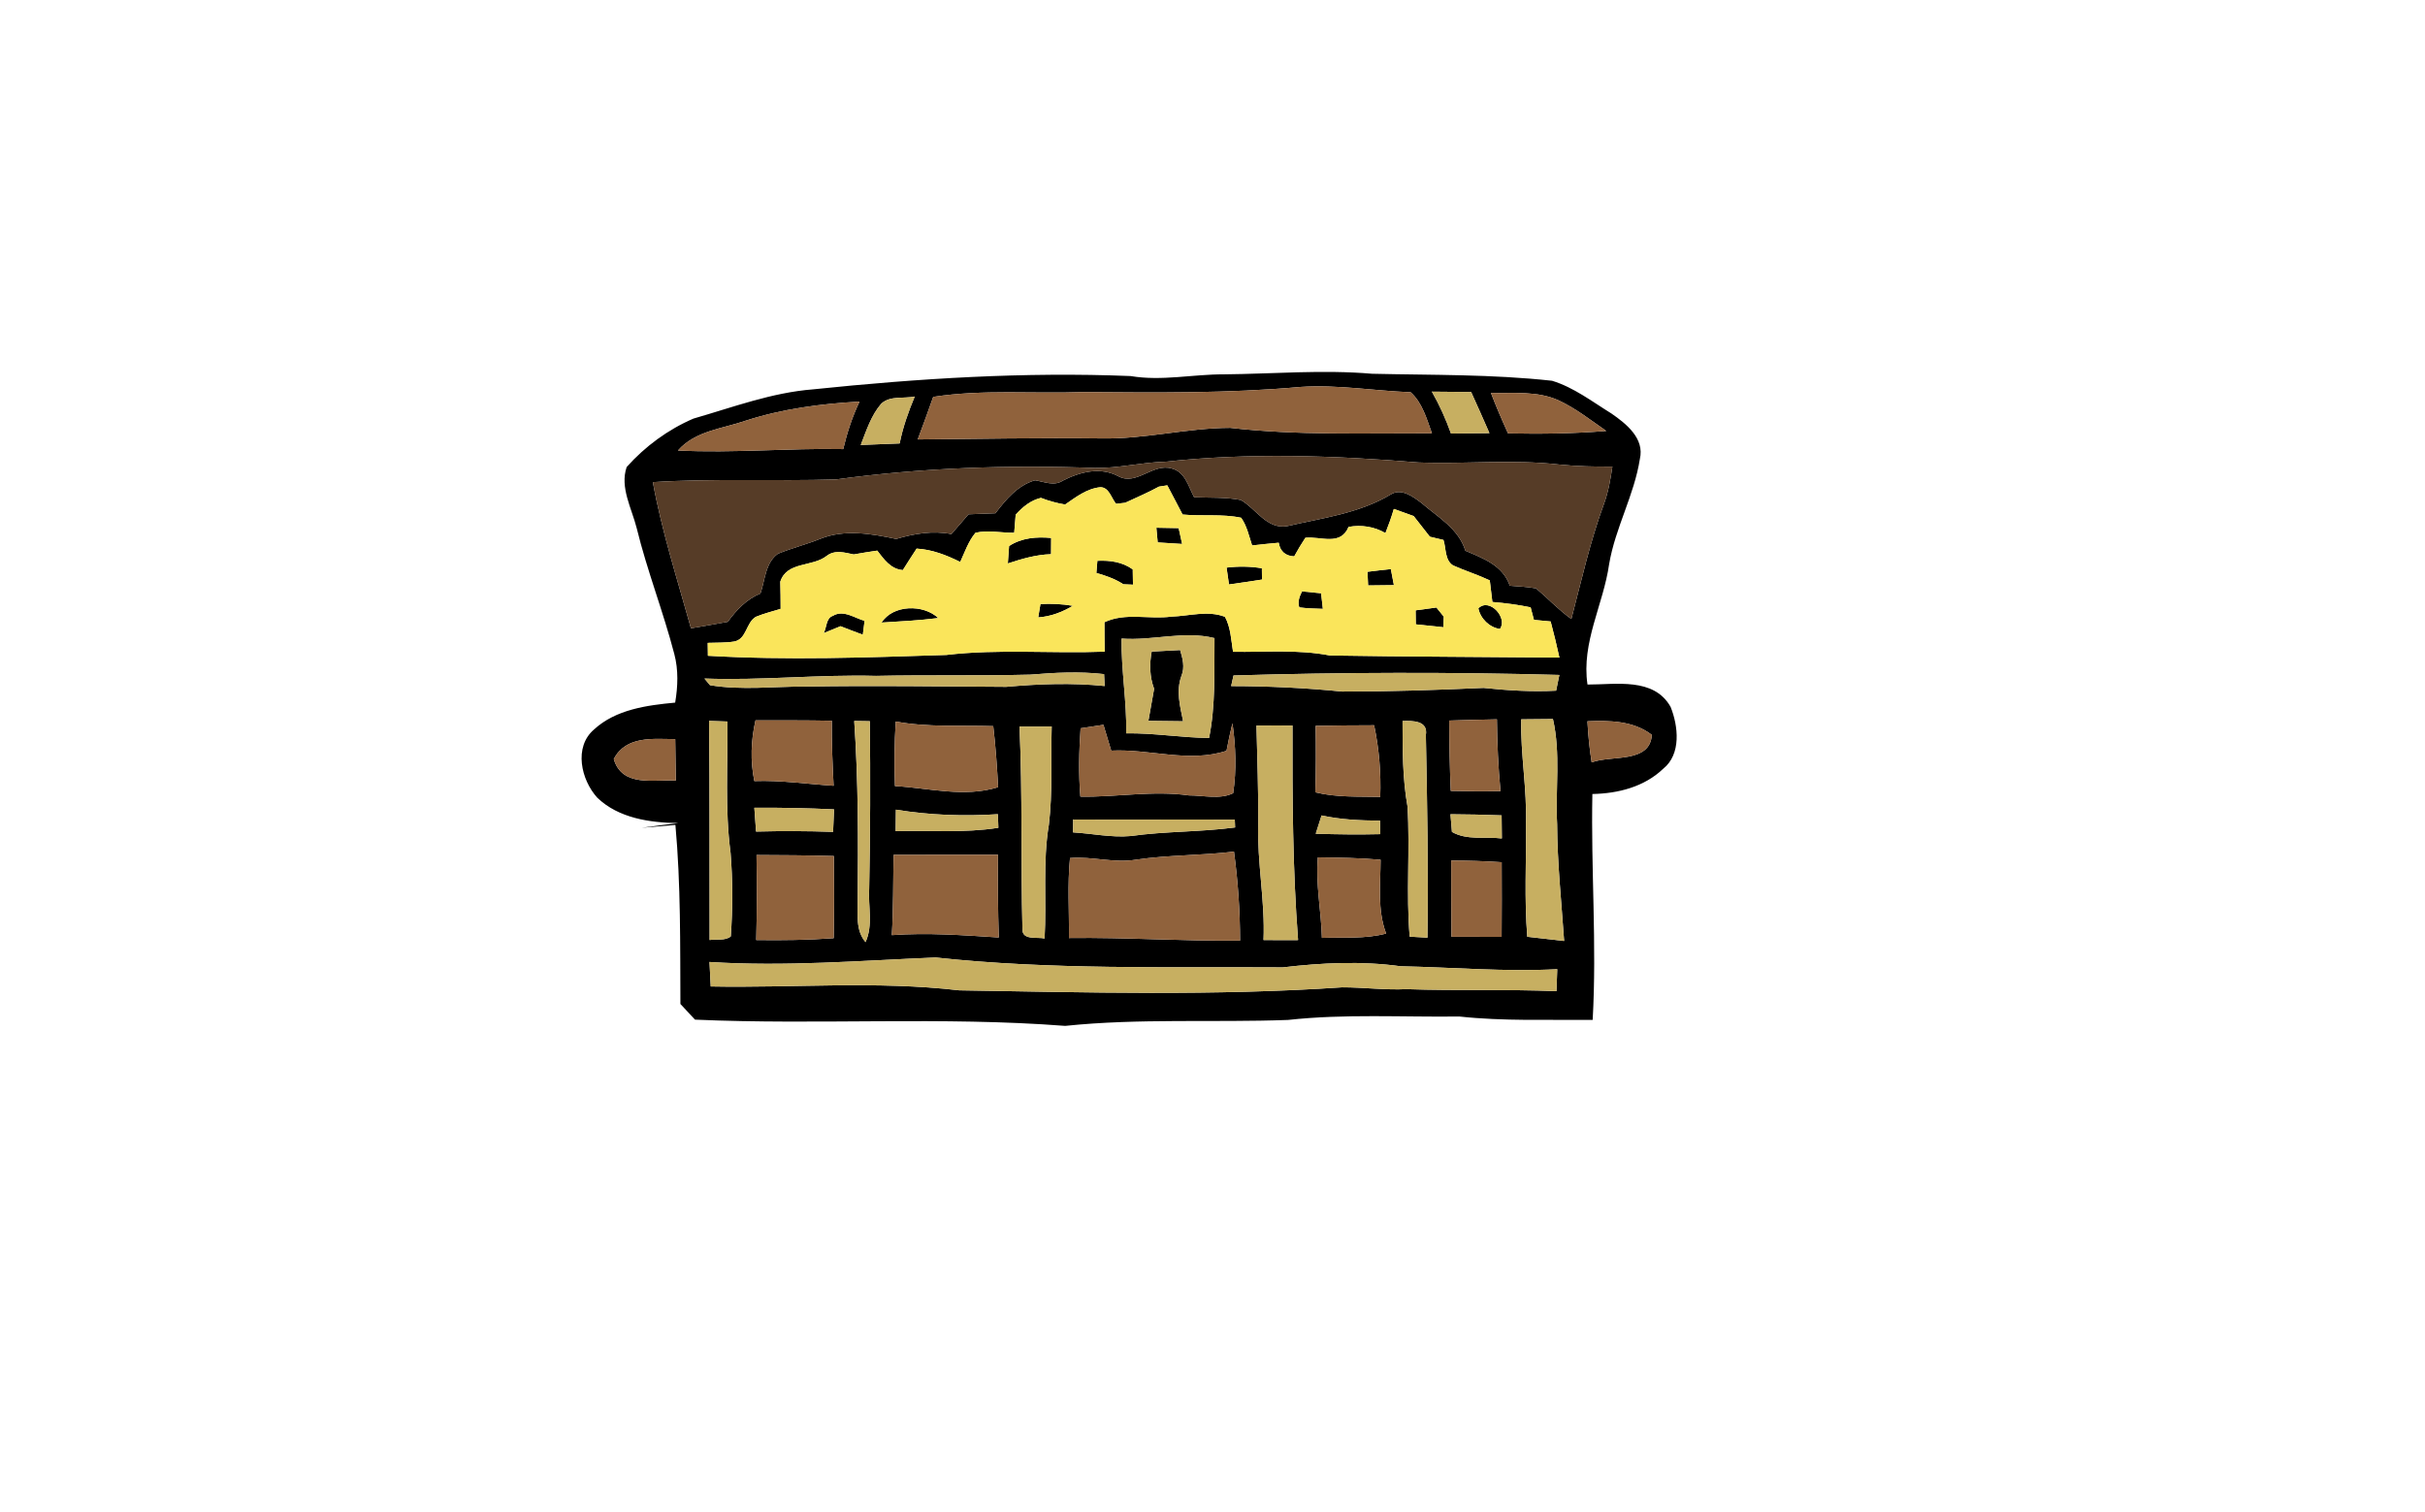 <?xml version="1.0" encoding="UTF-8" ?>
<!DOCTYPE svg PUBLIC "-//W3C//DTD SVG 1.1//EN" "http://www.w3.org/Graphics/SVG/1.1/DTD/svg11.dtd">
<svg width="412pt" height="257pt" viewBox="0 0 412 257" version="1.1" xmlns="http://www.w3.org/2000/svg">
<g id="#000000ff">
<path fill="#000000" opacity="1.00" d=" M 192.08 63.90 C 197.37 64.79 202.65 63.59 207.95 63.61 C 216.34 63.53 224.73 62.79 233.11 63.51 C 243.31 63.75 253.54 63.58 263.69 64.70 C 267.39 65.83 270.51 68.25 273.77 70.26 C 276.29 72.00 279.43 74.50 278.61 77.98 C 277.65 84.15 274.43 89.68 273.39 95.84 C 272.41 102.75 268.64 109.15 269.71 116.32 C 274.52 116.34 280.99 115.06 283.83 120.12 C 285.14 123.37 285.66 128.16 282.57 130.63 C 279.36 133.71 274.89 134.84 270.54 134.92 C 270.28 147.71 271.31 160.51 270.59 173.30 C 263.04 173.24 255.47 173.54 247.95 172.73 C 238.25 172.85 228.50 172.25 218.84 173.31 C 206.22 173.78 193.55 173.01 180.97 174.32 C 160.05 172.70 139.02 174.19 118.08 173.26 C 117.25 172.37 116.42 171.49 115.60 170.60 C 115.55 160.45 115.67 150.28 114.75 140.17 C 112.83 140.34 110.92 140.51 109.01 140.66 C 111.08 140.37 113.16 140.11 115.24 139.86 C 110.42 139.80 105.10 139.04 101.48 135.55 C 98.72 132.52 97.44 126.94 100.92 123.96 C 104.62 120.55 109.90 119.84 114.71 119.39 C 115.17 116.65 115.28 113.83 114.56 111.12 C 112.68 103.91 109.94 96.97 108.17 89.73 C 107.33 86.39 105.28 82.81 106.47 79.36 C 109.58 75.86 113.51 72.98 117.81 71.13 C 124.51 69.20 131.11 66.71 138.13 66.16 C 156.04 64.30 174.07 63.17 192.08 63.90 M 184.02 66.62 C 175.53 66.93 166.98 66.13 158.55 67.44 C 157.71 69.86 156.82 72.26 155.92 74.67 C 166.28 74.57 176.64 74.38 187.00 74.50 C 194.39 74.66 201.63 72.72 209.01 72.70 C 220.37 74.01 231.85 73.60 243.28 73.63 C 242.39 71.18 241.67 68.45 239.66 66.65 C 233.43 66.41 227.22 65.33 220.97 65.75 C 208.69 66.86 196.34 66.71 184.02 66.62 M 253.31 66.78 C 254.20 69.10 255.18 71.38 256.21 73.64 C 261.78 73.76 267.35 73.68 272.90 73.23 C 270.27 71.40 267.73 69.40 264.82 68.04 C 261.22 66.40 257.15 66.84 253.31 66.78 M 243.27 66.55 C 244.57 68.82 245.64 71.21 246.52 73.67 C 248.70 73.65 250.87 73.63 253.05 73.60 C 252.04 71.26 250.99 68.94 249.94 66.61 C 247.72 66.58 245.49 66.56 243.27 66.55 M 126.73 71.47 C 122.75 72.86 118.15 73.18 115.18 76.55 C 124.53 77.02 133.90 76.13 143.26 76.31 C 143.92 73.53 144.80 70.82 146.03 68.24 C 139.51 68.60 132.97 69.46 126.73 71.47 M 149.73 68.59 C 147.99 70.60 147.19 73.18 146.24 75.61 C 148.44 75.53 150.64 75.44 152.85 75.35 C 153.39 72.61 154.33 69.96 155.41 67.38 C 153.54 67.77 151.24 67.19 149.73 68.59 M 186.03 79.52 C 171.34 78.97 156.59 79.48 142.02 81.47 C 131.66 81.79 121.28 81.27 110.92 81.93 C 112.45 90.35 115.10 98.52 117.39 106.76 C 119.48 106.41 121.57 106.04 123.65 105.66 C 125.11 103.64 126.85 101.81 129.20 100.85 C 130.00 98.56 130.02 95.61 132.17 94.09 C 134.54 93.12 137.04 92.50 139.41 91.54 C 143.53 89.90 148.06 90.69 152.25 91.58 C 155.32 90.68 158.45 90.13 161.64 90.75 C 162.61 89.63 163.58 88.51 164.55 87.39 C 166.07 87.33 167.59 87.27 169.12 87.21 C 170.92 84.86 172.88 82.47 175.85 81.61 C 177.41 81.86 179.10 82.66 180.59 81.66 C 183.52 80.17 186.97 79.28 190.05 80.95 C 193.13 82.56 195.89 78.63 199.10 79.61 C 201.36 80.21 201.93 82.68 202.87 84.49 C 205.52 84.61 208.20 84.45 210.81 84.96 C 213.41 86.45 215.23 89.97 218.65 89.41 C 224.63 88.02 230.89 87.25 236.25 84.04 C 238.08 82.86 240.07 84.39 241.52 85.48 C 244.30 87.88 247.82 89.84 248.96 93.58 C 251.99 94.86 255.37 96.11 256.51 99.53 C 257.99 99.65 259.49 99.71 260.97 99.98 C 262.99 101.68 264.80 103.64 266.97 105.18 C 268.69 98.62 270.17 91.97 272.52 85.59 C 273.27 83.56 273.62 81.42 273.94 79.29 C 270.95 79.30 267.96 79.25 264.98 78.94 C 257.00 78.01 248.96 78.89 240.96 78.58 C 226.67 77.40 212.23 76.90 197.95 78.46 C 193.95 78.56 190.03 79.58 186.03 79.52 M 180.96 85.73 C 179.55 85.49 178.18 85.12 176.85 84.60 C 175.10 85.02 173.73 86.15 172.56 87.46 C 172.50 88.23 172.37 89.76 172.31 90.53 C 170.12 90.56 167.87 90.03 165.73 90.53 C 164.52 91.98 163.92 93.80 163.14 95.49 C 160.81 94.33 158.36 93.37 155.73 93.22 C 154.93 94.42 154.17 95.65 153.39 96.87 C 151.35 96.72 150.18 95.04 149.04 93.56 C 147.70 93.75 146.37 93.98 145.04 94.21 C 143.50 93.89 141.81 93.38 140.44 94.47 C 137.97 96.39 133.70 95.37 132.57 98.84 C 132.61 100.38 132.63 101.92 132.63 103.46 C 131.22 103.89 129.78 104.25 128.42 104.81 C 126.72 105.80 126.88 108.60 124.74 109.01 C 123.25 109.25 121.74 109.18 120.24 109.24 C 120.25 109.79 120.26 110.88 120.27 111.43 C 133.76 112.22 147.29 111.72 160.78 111.29 C 169.72 110.24 178.71 111.08 187.68 110.73 C 187.65 109.06 187.65 107.39 187.64 105.73 C 191.22 104.04 195.21 105.28 198.99 104.78 C 202.01 104.68 205.21 103.68 208.12 104.81 C 209.10 106.64 209.17 108.75 209.49 110.76 C 214.98 110.83 220.52 110.33 225.95 111.38 C 238.94 111.60 251.95 111.61 264.94 111.74 C 264.49 109.68 263.99 107.63 263.45 105.60 C 262.74 105.53 261.32 105.40 260.61 105.33 C 260.47 104.80 260.19 103.74 260.05 103.20 C 257.91 102.76 255.73 102.47 253.55 102.29 C 253.39 101.07 253.25 99.84 253.11 98.62 C 251.07 97.66 248.91 96.99 246.86 96.07 C 245.44 95.15 245.71 93.17 245.24 91.75 C 244.66 91.61 243.51 91.34 242.93 91.20 C 242.02 90.02 241.10 88.86 240.18 87.69 C 239.05 87.29 237.93 86.89 236.81 86.48 C 236.40 87.87 235.92 89.23 235.38 90.58 C 233.46 89.47 231.29 89.15 229.12 89.53 C 227.74 92.84 224.41 91.10 221.78 91.38 C 221.10 92.41 220.47 93.46 219.88 94.54 C 218.43 94.48 217.49 93.70 217.25 92.22 C 215.74 92.36 214.23 92.51 212.73 92.68 C 212.20 91.08 211.85 89.38 210.87 87.98 C 207.60 87.29 204.22 87.75 200.92 87.43 C 200.06 85.77 199.19 84.12 198.32 82.47 C 197.97 82.53 197.26 82.64 196.90 82.69 C 195.04 83.71 193.09 84.53 191.17 85.43 C 190.79 85.48 190.02 85.57 189.63 85.61 C 188.80 84.67 188.45 82.78 186.94 82.79 C 184.66 83.01 182.78 84.48 180.96 85.73 M 190.55 108.51 C 190.48 113.90 191.45 119.23 191.34 124.61 C 196.05 124.53 200.71 125.36 205.42 125.39 C 206.54 119.80 206.28 114.09 206.34 108.43 C 201.15 107.13 195.82 108.91 190.55 108.51 M 175.04 114.64 C 166.31 114.86 157.57 114.66 148.84 114.85 C 139.11 114.59 129.42 115.66 119.68 115.30 C 119.92 115.59 120.40 116.15 120.63 116.43 C 126.03 117.33 131.53 116.63 136.98 116.66 C 148.31 116.47 159.64 116.64 170.96 116.71 C 176.52 116.21 182.12 116.00 187.68 116.57 L 187.58 114.55 C 183.41 114.07 179.21 114.29 175.04 114.64 M 209.57 114.78 C 209.47 115.23 209.27 116.13 209.17 116.58 C 215.47 116.59 221.75 116.88 228.02 117.51 C 236.03 117.52 244.05 117.25 252.05 116.89 C 256.14 117.32 260.26 117.58 264.38 117.36 C 264.52 116.69 264.79 115.36 264.93 114.69 C 246.48 114.19 228.02 114.23 209.57 114.78 M 120.47 122.50 C 120.60 134.91 120.52 147.32 120.56 159.73 C 121.75 159.53 123.15 159.91 124.16 159.12 C 124.49 154.39 124.50 149.62 124.12 144.90 C 123.14 137.50 123.67 130.03 123.59 122.60 C 122.55 122.56 121.51 122.53 120.47 122.50 M 128.36 122.40 C 127.58 125.80 127.46 129.30 128.16 132.72 C 132.67 132.56 137.14 133.23 141.63 133.52 C 141.44 129.84 141.29 126.15 141.32 122.47 C 137.00 122.38 132.68 122.41 128.36 122.40 M 145.13 122.51 C 145.82 132.66 145.82 142.83 145.71 153.01 C 145.74 155.42 145.36 158.09 147.05 160.09 C 148.36 157.23 147.48 154.04 147.67 151.02 C 147.86 141.53 147.89 132.04 147.78 122.55 C 147.12 122.54 145.79 122.52 145.13 122.51 M 246.22 122.44 C 246.23 126.43 246.31 130.41 246.48 134.39 C 249.30 134.46 252.11 134.48 254.93 134.42 C 254.54 130.37 254.36 126.30 254.32 122.23 C 251.61 122.28 248.91 122.35 246.22 122.44 M 258.45 122.23 C 258.32 128.18 259.45 134.08 259.25 140.04 C 259.33 146.42 258.96 152.82 259.48 159.18 C 261.57 159.41 263.65 159.66 265.74 159.89 C 265.29 153.28 264.58 146.67 264.55 140.03 C 264.24 134.08 265.18 128.05 263.84 122.18 C 262.04 122.20 260.24 122.21 258.45 122.23 M 152.18 122.60 C 151.96 126.25 151.91 129.91 152.05 133.57 C 157.87 133.91 163.84 135.55 169.58 133.76 C 169.39 130.30 169.16 126.84 168.75 123.39 C 163.22 123.21 157.64 123.62 152.18 122.60 M 173.21 123.46 C 173.74 134.92 173.41 146.40 173.71 157.87 C 173.64 159.84 176.26 159.18 177.47 159.47 C 177.84 153.03 177.13 146.53 178.20 140.13 C 178.86 134.60 178.52 129.01 178.68 123.45 C 176.85 123.45 175.03 123.45 173.21 123.46 M 183.59 123.75 C 183.32 127.62 183.23 131.50 183.55 135.36 C 189.70 135.49 195.85 134.28 201.99 135.16 C 204.44 135.15 207.30 135.89 209.51 134.78 C 210.10 130.85 209.95 126.82 209.39 122.89 C 209.01 124.44 208.68 126.01 208.38 127.58 C 201.98 129.67 195.33 127.22 188.79 127.55 C 188.35 126.09 187.91 124.62 187.47 123.16 C 186.17 123.36 184.88 123.56 183.59 123.75 M 213.47 123.29 C 213.60 128.86 213.81 134.42 213.77 139.99 C 213.57 146.59 214.95 153.12 214.67 159.73 C 216.63 159.75 218.58 159.76 220.54 159.74 C 219.61 147.61 219.56 135.44 219.59 123.28 C 217.55 123.27 215.51 123.27 213.47 123.29 M 223.53 123.34 C 223.58 127.10 223.59 130.87 223.47 134.63 C 227.07 135.53 230.81 135.32 234.50 135.41 C 234.65 131.33 234.31 127.24 233.46 123.24 C 230.15 123.25 226.84 123.27 223.53 123.34 M 238.29 122.52 C 238.30 127.37 238.27 132.25 239.13 137.03 C 239.58 144.40 238.87 151.81 239.50 159.16 C 240.25 159.20 241.76 159.28 242.52 159.33 C 242.69 147.85 242.47 136.38 242.25 124.91 C 242.66 122.42 239.98 122.46 238.29 122.52 M 269.70 122.56 C 269.82 124.90 270.05 127.23 270.42 129.54 C 273.78 128.28 280.33 129.76 280.64 124.87 C 277.51 122.46 273.46 122.41 269.70 122.56 M 104.28 128.98 C 105.69 133.78 111.02 132.45 114.82 132.63 C 114.79 130.29 114.76 127.94 114.72 125.60 C 110.95 125.56 106.35 125.00 104.28 128.98 M 128.16 137.26 C 128.25 138.60 128.35 139.95 128.45 141.30 C 132.81 141.19 137.18 141.20 141.54 141.35 C 141.59 140.07 141.65 138.80 141.70 137.53 C 137.19 137.32 132.67 137.22 128.16 137.26 M 152.21 137.58 C 152.19 138.80 152.18 140.01 152.17 141.23 C 157.99 141.09 163.84 141.57 169.62 140.66 C 169.60 140.08 169.56 138.93 169.54 138.35 C 163.75 138.73 157.93 138.52 152.21 137.58 M 182.33 139.25 C 182.32 139.80 182.31 140.89 182.30 141.44 C 185.57 141.63 188.82 142.35 192.10 142.06 C 197.99 141.23 203.95 141.39 209.84 140.60 C 209.83 140.27 209.80 139.60 209.79 139.27 C 200.64 139.22 191.49 139.31 182.33 139.25 M 223.54 141.67 C 227.19 141.78 230.85 141.83 234.51 141.74 C 234.50 141.17 234.48 140.02 234.46 139.45 C 231.13 139.42 227.79 139.28 224.53 138.56 C 224.19 139.60 223.86 140.63 223.54 141.67 M 246.43 138.36 C 246.49 139.11 246.62 140.61 246.68 141.36 C 249.23 142.83 252.34 142.13 255.16 142.47 C 255.15 141.49 255.13 139.53 255.12 138.55 C 252.23 138.44 249.33 138.37 246.43 138.36 M 128.53 145.29 C 128.59 150.10 128.61 154.92 128.48 159.73 C 132.87 159.79 137.26 159.74 141.64 159.42 C 141.73 154.76 141.72 150.11 141.67 145.46 C 137.29 145.33 132.91 145.31 128.53 145.29 M 151.82 145.26 C 151.73 149.81 151.79 154.36 151.52 158.90 C 157.59 158.46 163.64 158.91 169.69 159.30 C 169.54 154.61 169.51 149.92 169.56 145.24 C 163.65 145.23 157.74 145.25 151.82 145.26 M 193.03 146.07 C 189.28 146.71 185.54 145.48 181.79 145.80 C 181.34 150.32 181.67 154.86 181.61 159.39 C 191.31 159.26 200.99 159.94 210.68 159.83 C 210.68 154.77 210.32 149.72 209.65 144.71 C 204.12 145.38 198.54 145.26 193.03 146.07 M 223.90 145.68 C 223.50 150.26 224.47 154.79 224.59 159.37 C 228.23 159.24 231.94 159.58 235.50 158.63 C 233.98 154.60 234.55 150.28 234.56 146.09 C 231.01 145.77 227.45 145.73 223.90 145.68 M 246.56 146.23 C 246.57 150.55 246.57 154.86 246.60 159.18 C 249.44 159.20 252.28 159.20 255.12 159.20 C 255.15 154.97 255.15 150.74 255.13 146.51 C 252.27 146.32 249.41 146.23 246.56 146.23 M 120.54 163.46 C 120.59 164.50 120.70 166.58 120.75 167.62 C 134.81 167.89 148.94 166.64 162.97 168.28 C 184.64 168.63 206.38 169.24 228.02 167.77 C 231.67 167.76 235.31 168.26 238.97 168.08 C 247.46 168.37 255.95 168.08 264.44 168.42 C 264.48 167.18 264.53 165.93 264.57 164.69 C 255.69 165.16 246.82 164.37 237.95 164.19 C 231.30 163.27 224.59 163.60 217.95 164.38 C 198.28 164.26 178.54 164.82 158.96 162.70 C 146.17 163.23 133.35 164.29 120.54 163.46 Z" />
<path fill="#000000" opacity="1.00" d=" M 196.46 89.67 C 197.72 89.68 198.98 89.70 200.25 89.74 C 200.45 90.64 200.65 91.53 200.84 92.43 C 199.46 92.35 198.07 92.26 196.69 92.17 C 196.61 91.34 196.54 90.50 196.46 89.67 Z" />
<path fill="#000000" opacity="1.00" d=" M 171.44 92.78 C 173.58 91.38 176.10 91.18 178.59 91.41 C 178.59 92.33 178.58 93.25 178.57 94.17 C 176.04 94.24 173.62 94.96 171.23 95.74 C 171.30 94.75 171.37 93.77 171.44 92.78 Z" />
<path fill="#000000" opacity="1.00" d=" M 186.44 95.29 C 188.56 95.19 190.67 95.47 192.45 96.75 C 192.46 97.61 192.47 98.48 192.49 99.35 C 192.08 99.34 191.27 99.30 190.86 99.28 C 189.45 98.37 187.87 97.81 186.27 97.36 C 186.31 96.84 186.40 95.81 186.44 95.29 Z" />
<path fill="#000000" opacity="1.00" d=" M 208.39 96.45 C 210.39 96.21 212.40 96.22 214.39 96.56 C 214.40 97.04 214.41 98.00 214.41 98.48 C 212.54 98.77 210.67 99.06 208.80 99.31 C 208.66 98.36 208.52 97.40 208.39 96.45 Z" />
<path fill="#000000" opacity="1.00" d=" M 232.33 97.16 C 233.65 96.99 234.97 96.84 236.30 96.70 C 236.47 97.61 236.64 98.52 236.82 99.43 C 235.35 99.46 233.90 99.47 232.44 99.48 C 232.41 98.90 232.36 97.74 232.33 97.16 Z" />
<path fill="#000000" opacity="1.00" d=" M 221.21 100.49 C 222.28 100.60 223.36 100.71 224.45 100.81 C 224.55 101.69 224.65 102.57 224.75 103.46 C 223.42 103.41 222.08 103.39 220.75 103.21 C 220.42 102.25 220.79 101.34 221.21 100.49 Z" />
<path fill="#000000" opacity="1.00" d=" M 176.77 102.64 C 178.61 102.54 180.45 102.63 182.27 102.94 C 180.46 104.02 178.49 104.77 176.39 104.91 C 176.48 104.34 176.67 103.21 176.77 102.64 Z" />
<path fill="#000000" opacity="1.00" d=" M 149.77 105.79 C 151.73 102.72 156.89 102.65 159.41 105.02 C 156.21 105.43 152.99 105.58 149.77 105.79 Z" />
<path fill="#000000" opacity="1.00" d=" M 240.51 103.71 C 241.68 103.54 242.86 103.38 244.04 103.23 C 244.35 103.62 244.97 104.39 245.29 104.78 C 245.27 105.23 245.24 106.13 245.22 106.58 C 243.65 106.43 242.09 106.24 240.54 106.09 C 240.52 105.30 240.52 104.50 240.51 103.71 Z" />
<path fill="#000000" opacity="1.00" d=" M 251.17 103.37 C 253.07 101.46 256.24 105.06 254.82 106.88 C 253.03 106.60 251.53 105.13 251.17 103.37 Z" />
<path fill="#000000" opacity="1.00" d=" M 141.49 104.65 C 143.28 103.56 145.15 105.00 146.89 105.50 C 146.82 106.09 146.66 107.26 146.59 107.85 C 145.31 107.39 144.05 106.89 142.80 106.41 C 141.84 106.80 140.89 107.19 139.94 107.58 C 140.47 106.65 140.32 105.04 141.49 104.65 Z" />
<path fill="#000000" opacity="1.00" d=" M 196.08 117.05 C 195.32 115.01 195.27 112.85 195.67 110.72 C 197.28 110.63 198.89 110.54 200.50 110.46 C 200.93 111.90 201.33 113.37 200.73 114.83 C 199.78 117.37 200.49 120.02 201.01 122.56 C 199.04 122.54 197.07 122.52 195.11 122.49 C 195.43 120.68 195.76 118.87 196.08 117.05 Z" />
</g>
<g id="#90623cff">
<path fill="#90623c" opacity="1.00" d=" M 184.02 66.62 C 196.34 66.71 208.69 66.86 220.97 65.75 C 227.22 65.33 233.43 66.41 239.66 66.65 C 241.67 68.45 242.39 71.18 243.28 73.63 C 231.85 73.60 220.37 74.01 209.01 72.70 C 201.63 72.72 194.39 74.66 187.00 74.50 C 176.64 74.38 166.28 74.57 155.92 74.67 C 156.82 72.26 157.71 69.86 158.55 67.44 C 166.98 66.13 175.53 66.93 184.02 66.62 Z" />
<path fill="#90623c" opacity="1.00" d=" M 253.31 66.78 C 257.15 66.84 261.22 66.40 264.82 68.04 C 267.73 69.40 270.27 71.40 272.90 73.23 C 267.35 73.68 261.78 73.76 256.21 73.64 C 255.18 71.38 254.20 69.10 253.31 66.78 Z" />
<path fill="#90623c" opacity="1.00" d=" M 126.73 71.47 C 132.97 69.46 139.51 68.60 146.03 68.24 C 144.80 70.82 143.92 73.53 143.26 76.31 C 133.90 76.13 124.53 77.02 115.18 76.55 C 118.15 73.18 122.75 72.86 126.73 71.47 Z" />
<path fill="#90623c" opacity="1.00" d=" M 128.36 122.40 C 132.68 122.41 137.00 122.38 141.32 122.47 C 141.29 126.15 141.44 129.84 141.63 133.52 C 137.14 133.23 132.67 132.56 128.16 132.72 C 127.46 129.30 127.58 125.80 128.36 122.40 Z" />
<path fill="#90623c" opacity="1.00" d=" M 246.22 122.44 C 248.91 122.35 251.61 122.28 254.32 122.23 C 254.36 126.30 254.54 130.37 254.93 134.42 C 252.11 134.48 249.30 134.46 246.48 134.39 C 246.31 130.41 246.23 126.43 246.22 122.44 Z" />
<path fill="#90623c" opacity="1.00" d=" M 152.18 122.60 C 157.64 123.62 163.22 123.21 168.75 123.39 C 169.16 126.84 169.39 130.30 169.58 133.76 C 163.84 135.55 157.87 133.91 152.05 133.57 C 151.91 129.91 151.96 126.25 152.18 122.60 Z" />
<path fill="#90623c" opacity="1.00" d=" M 183.59 123.75 C 184.88 123.56 186.17 123.36 187.47 123.16 C 187.91 124.62 188.35 126.09 188.79 127.55 C 195.33 127.22 201.98 129.67 208.38 127.58 C 208.68 126.01 209.01 124.44 209.39 122.89 C 209.95 126.82 210.10 130.85 209.51 134.78 C 207.30 135.89 204.44 135.15 201.99 135.16 C 195.85 134.28 189.70 135.49 183.55 135.36 C 183.23 131.50 183.32 127.62 183.59 123.75 Z" />
<path fill="#90623c" opacity="1.00" d=" M 223.53 123.34 C 226.84 123.27 230.15 123.25 233.46 123.24 C 234.31 127.24 234.65 131.33 234.50 135.41 C 230.81 135.32 227.07 135.53 223.47 134.63 C 223.59 130.87 223.58 127.10 223.53 123.34 Z" />
<path fill="#90623c" opacity="1.00" d=" M 269.70 122.56 C 273.46 122.41 277.51 122.46 280.64 124.87 C 280.33 129.76 273.78 128.28 270.42 129.54 C 270.05 127.23 269.82 124.90 269.70 122.56 Z" />
<path fill="#90623c" opacity="1.00" d=" M 104.28 128.98 C 106.35 125.00 110.95 125.56 114.72 125.60 C 114.76 127.94 114.79 130.29 114.82 132.63 C 111.02 132.45 105.69 133.78 104.28 128.98 Z" />
<path fill="#90623c" opacity="1.00" d=" M 128.53 145.29 C 132.91 145.31 137.29 145.33 141.67 145.46 C 141.72 150.11 141.73 154.76 141.64 159.42 C 137.26 159.74 132.87 159.79 128.48 159.73 C 128.61 154.92 128.59 150.10 128.53 145.29 Z" />
<path fill="#90623c" opacity="1.00" d=" M 151.82 145.26 C 157.74 145.25 163.65 145.23 169.56 145.24 C 169.51 149.92 169.54 154.61 169.69 159.30 C 163.64 158.91 157.59 158.46 151.52 158.90 C 151.79 154.36 151.73 149.81 151.82 145.26 Z" />
<path fill="#90623c" opacity="1.00" d=" M 193.03 146.07 C 198.54 145.26 204.12 145.38 209.65 144.71 C 210.32 149.72 210.68 154.77 210.68 159.83 C 200.99 159.94 191.31 159.26 181.61 159.39 C 181.67 154.86 181.34 150.32 181.79 145.80 C 185.54 145.48 189.28 146.71 193.03 146.07 Z" />
<path fill="#90623c" opacity="1.00" d=" M 223.90 145.68 C 227.45 145.73 231.01 145.77 234.56 146.09 C 234.55 150.28 233.98 154.60 235.50 158.63 C 231.94 159.58 228.23 159.24 224.59 159.37 C 224.47 154.79 223.50 150.26 223.90 145.68 Z" />
<path fill="#90623c" opacity="1.00" d=" M 246.56 146.23 C 249.41 146.23 252.27 146.32 255.13 146.51 C 255.15 150.74 255.15 154.97 255.12 159.20 C 252.28 159.20 249.44 159.20 246.60 159.18 C 246.57 154.86 246.57 150.55 246.56 146.23 Z" />
</g>
<g id="#c7af61ff">
<path fill="#c7af61" opacity="1.00" d=" M 243.27 66.55 C 245.49 66.56 247.72 66.58 249.94 66.61 C 250.99 68.94 252.04 71.26 253.05 73.60 C 250.87 73.63 248.70 73.65 246.52 73.67 C 245.64 71.21 244.57 68.82 243.27 66.55 Z" />
<path fill="#c7af61" opacity="1.00" d=" M 149.73 68.59 C 151.24 67.19 153.54 67.77 155.41 67.38 C 154.33 69.96 153.39 72.61 152.85 75.35 C 150.64 75.44 148.44 75.53 146.24 75.61 C 147.19 73.18 147.99 70.60 149.73 68.59 Z" />
<path fill="#c7af61" opacity="1.00" d=" M 190.55 108.51 C 195.82 108.91 201.15 107.13 206.34 108.43 C 206.28 114.09 206.54 119.80 205.42 125.39 C 200.71 125.36 196.05 124.53 191.34 124.61 C 191.45 119.23 190.48 113.90 190.55 108.51 M 196.08 117.05 C 195.76 118.87 195.43 120.68 195.11 122.49 C 197.07 122.52 199.04 122.54 201.01 122.56 C 200.49 120.02 199.78 117.37 200.73 114.83 C 201.33 113.37 200.93 111.90 200.50 110.46 C 198.89 110.54 197.28 110.63 195.67 110.72 C 195.27 112.85 195.32 115.01 196.08 117.05 Z" />
<path fill="#c7af61" opacity="1.00" d=" M 175.04 114.64 C 179.21 114.29 183.41 114.07 187.58 114.55 L 187.68 116.57 C 182.12 116.00 176.52 116.21 170.96 116.71 C 159.64 116.64 148.31 116.47 136.98 116.66 C 131.53 116.63 126.03 117.33 120.63 116.43 C 120.40 116.15 119.92 115.59 119.68 115.30 C 129.42 115.66 139.11 114.59 148.84 114.85 C 157.57 114.66 166.31 114.86 175.04 114.64 Z" />
<path fill="#c7af61" opacity="1.00" d=" M 209.57 114.78 C 228.02 114.23 246.48 114.19 264.93 114.69 C 264.79 115.36 264.52 116.69 264.38 117.36 C 260.26 117.58 256.14 117.32 252.05 116.89 C 244.05 117.25 236.03 117.52 228.02 117.51 C 221.75 116.88 215.47 116.59 209.17 116.58 C 209.27 116.13 209.47 115.23 209.57 114.78 Z" />
<path fill="#c7af61" opacity="1.00" d=" M 120.47 122.50 C 121.51 122.53 122.55 122.56 123.59 122.60 C 123.67 130.03 123.14 137.50 124.12 144.90 C 124.50 149.62 124.49 154.39 124.16 159.12 C 123.15 159.91 121.75 159.53 120.56 159.73 C 120.52 147.32 120.60 134.91 120.47 122.50 Z" />
<path fill="#c7af61" opacity="1.00" d=" M 145.13 122.51 C 145.79 122.52 147.12 122.54 147.78 122.55 C 147.89 132.04 147.86 141.53 147.67 151.02 C 147.48 154.04 148.36 157.23 147.05 160.09 C 145.36 158.09 145.74 155.42 145.71 153.01 C 145.82 142.83 145.82 132.66 145.13 122.51 Z" />
<path fill="#c7af61" opacity="1.00" d=" M 258.45 122.23 C 260.24 122.21 262.04 122.20 263.84 122.18 C 265.18 128.05 264.24 134.08 264.55 140.03 C 264.58 146.67 265.29 153.28 265.74 159.89 C 263.65 159.66 261.57 159.41 259.48 159.18 C 258.96 152.82 259.33 146.42 259.25 140.04 C 259.45 134.08 258.32 128.18 258.45 122.23 Z" />
<path fill="#c7af61" opacity="1.00" d=" M 173.21 123.46 C 175.03 123.45 176.85 123.45 178.68 123.45 C 178.52 129.01 178.86 134.60 178.20 140.13 C 177.13 146.53 177.84 153.03 177.47 159.47 C 176.26 159.18 173.64 159.84 173.71 157.87 C 173.41 146.40 173.74 134.92 173.21 123.46 Z" />
<path fill="#c7af61" opacity="1.00" d=" M 213.47 123.29 C 215.51 123.27 217.55 123.27 219.59 123.28 C 219.56 135.44 219.61 147.61 220.54 159.74 C 218.58 159.76 216.63 159.75 214.67 159.73 C 214.95 153.12 213.57 146.59 213.77 139.99 C 213.81 134.42 213.60 128.86 213.47 123.29 Z" />
<path fill="#c7af61" opacity="1.00" d=" M 238.29 122.52 C 239.98 122.46 242.66 122.42 242.25 124.91 C 242.47 136.38 242.69 147.85 242.52 159.33 C 241.76 159.28 240.25 159.20 239.50 159.16 C 238.87 151.81 239.58 144.40 239.13 137.03 C 238.27 132.25 238.30 127.37 238.29 122.52 Z" />
<path fill="#c7af61" opacity="1.00" d=" M 128.16 137.26 C 132.67 137.22 137.19 137.32 141.70 137.53 C 141.65 138.80 141.59 140.07 141.54 141.35 C 137.18 141.20 132.81 141.19 128.45 141.30 C 128.35 139.95 128.25 138.60 128.16 137.26 Z" />
<path fill="#c7af61" opacity="1.00" d=" M 152.21 137.58 C 157.93 138.52 163.75 138.73 169.54 138.35 C 169.56 138.93 169.60 140.08 169.62 140.66 C 163.84 141.57 157.99 141.09 152.17 141.23 C 152.18 140.01 152.19 138.80 152.21 137.58 Z" />
<path fill="#c7af61" opacity="1.00" d=" M 182.33 139.25 C 191.49 139.31 200.64 139.22 209.79 139.27 C 209.80 139.60 209.83 140.27 209.84 140.60 C 203.95 141.39 197.99 141.23 192.10 142.06 C 188.82 142.35 185.57 141.63 182.30 141.44 C 182.31 140.89 182.32 139.80 182.33 139.25 Z" />
<path fill="#c7af61" opacity="1.00" d=" M 223.54 141.67 C 223.86 140.63 224.19 139.60 224.53 138.56 C 227.79 139.28 231.13 139.42 234.46 139.45 C 234.48 140.02 234.50 141.17 234.51 141.74 C 230.85 141.83 227.19 141.78 223.54 141.67 Z" />
<path fill="#c7af61" opacity="1.00" d=" M 246.43 138.36 C 249.33 138.37 252.23 138.44 255.12 138.55 C 255.13 139.53 255.15 141.49 255.16 142.47 C 252.34 142.13 249.23 142.83 246.68 141.36 C 246.62 140.61 246.49 139.11 246.43 138.36 Z" />
<path fill="#c7af61" opacity="1.00" d=" M 120.54 163.46 C 133.35 164.29 146.17 163.23 158.96 162.70 C 178.54 164.82 198.28 164.26 217.95 164.38 C 224.59 163.60 231.30 163.27 237.95 164.19 C 246.82 164.37 255.69 165.16 264.57 164.69 C 264.53 165.93 264.48 167.18 264.44 168.42 C 255.95 168.08 247.46 168.37 238.97 168.08 C 235.31 168.26 231.67 167.76 228.02 167.77 C 206.38 169.24 184.64 168.63 162.97 168.28 C 148.94 166.64 134.81 167.89 120.75 167.62 C 120.70 166.58 120.59 164.50 120.54 163.46 Z" />
</g>
<g id="#563c27ff">
<path fill="#563c27" opacity="1.00" d=" M 186.03 79.52 C 190.03 79.58 193.95 78.56 197.95 78.46 C 212.23 76.90 226.67 77.40 240.96 78.58 C 248.96 78.89 257.00 78.01 264.98 78.94 C 267.96 79.25 270.95 79.30 273.94 79.29 C 273.62 81.42 273.27 83.56 272.52 85.59 C 270.17 91.97 268.69 98.62 266.97 105.18 C 264.80 103.64 262.99 101.68 260.97 99.98 C 259.49 99.71 257.99 99.65 256.51 99.53 C 255.37 96.11 251.99 94.86 248.96 93.58 C 247.82 89.84 244.30 87.88 241.52 85.48 C 240.07 84.39 238.08 82.86 236.25 84.04 C 230.89 87.25 224.63 88.02 218.65 89.41 C 215.23 89.97 213.41 86.45 210.81 84.96 C 208.20 84.45 205.52 84.61 202.87 84.49 C 201.93 82.68 201.36 80.21 199.10 79.61 C 195.89 78.63 193.13 82.56 190.05 80.95 C 186.97 79.28 183.52 80.17 180.59 81.66 C 179.10 82.66 177.41 81.86 175.85 81.61 C 172.88 82.47 170.92 84.86 169.12 87.21 C 167.59 87.27 166.07 87.33 164.55 87.39 C 163.58 88.51 162.61 89.63 161.64 90.75 C 158.45 90.13 155.32 90.68 152.25 91.58 C 148.06 90.69 143.53 89.90 139.41 91.54 C 137.04 92.50 134.54 93.12 132.17 94.09 C 130.02 95.61 130.00 98.56 129.20 100.85 C 126.85 101.81 125.11 103.64 123.65 105.66 C 121.57 106.04 119.48 106.41 117.39 106.76 C 115.10 98.52 112.45 90.35 110.92 81.93 C 121.28 81.27 131.66 81.79 142.02 81.47 C 156.59 79.48 171.34 78.97 186.03 79.52 Z" />
</g>
<g id="#fae55bff">
<path fill="#fae55b" opacity="1.00" d=" M 180.96 85.73 C 182.78 84.48 184.66 83.01 186.94 82.79 C 188.45 82.78 188.80 84.67 189.63 85.61 C 190.02 85.57 190.79 85.48 191.17 85.43 C 193.09 84.53 195.04 83.71 196.90 82.69 C 197.26 82.64 197.97 82.53 198.32 82.47 C 199.19 84.12 200.06 85.77 200.92 87.43 C 204.22 87.75 207.60 87.29 210.87 87.98 C 211.85 89.38 212.20 91.08 212.73 92.68 C 214.23 92.51 215.74 92.36 217.25 92.22 C 217.49 93.70 218.43 94.48 219.88 94.54 C 220.47 93.46 221.10 92.41 221.78 91.38 C 224.41 91.10 227.74 92.84 229.12 89.53 C 231.29 89.15 233.46 89.47 235.38 90.58 C 235.92 89.23 236.40 87.87 236.81 86.48 C 237.93 86.89 239.05 87.29 240.18 87.69 C 241.10 88.86 242.02 90.02 242.93 91.20 C 243.51 91.34 244.66 91.61 245.24 91.75 C 245.71 93.17 245.44 95.15 246.86 96.07 C 248.91 96.99 251.07 97.66 253.11 98.62 C 253.25 99.84 253.39 101.07 253.55 102.29 C 255.73 102.47 257.91 102.76 260.05 103.20 C 260.19 103.74 260.47 104.80 260.61 105.33 C 261.32 105.40 262.74 105.53 263.45 105.60 C 263.99 107.63 264.49 109.68 264.94 111.74 C 251.95 111.61 238.94 111.60 225.95 111.38 C 220.52 110.33 214.98 110.83 209.49 110.76 C 209.17 108.75 209.10 106.64 208.12 104.81 C 205.21 103.68 202.01 104.68 198.99 104.78 C 195.21 105.28 191.22 104.04 187.64 105.73 C 187.65 107.39 187.65 109.06 187.68 110.73 C 178.71 111.08 169.72 110.24 160.78 111.29 C 147.29 111.72 133.76 112.22 120.27 111.43 C 120.26 110.88 120.25 109.79 120.24 109.24 C 121.74 109.18 123.25 109.25 124.74 109.01 C 126.88 108.60 126.72 105.80 128.42 104.81 C 129.78 104.25 131.22 103.89 132.63 103.46 C 132.63 101.92 132.61 100.38 132.57 98.84 C 133.70 95.37 137.97 96.39 140.44 94.47 C 141.81 93.38 143.50 93.89 145.04 94.21 C 146.37 93.98 147.70 93.75 149.04 93.56 C 150.18 95.04 151.35 96.72 153.39 96.87 C 154.17 95.65 154.93 94.42 155.73 93.22 C 158.36 93.37 160.81 94.33 163.14 95.49 C 163.92 93.80 164.52 91.98 165.73 90.53 C 167.87 90.03 170.12 90.56 172.31 90.53 C 172.37 89.76 172.50 88.23 172.56 87.46 C 173.73 86.15 175.10 85.02 176.85 84.60 C 178.18 85.12 179.55 85.49 180.96 85.73 M 196.46 89.67 C 196.54 90.50 196.61 91.34 196.69 92.17 C 198.07 92.26 199.46 92.35 200.84 92.43 C 200.65 91.53 200.45 90.64 200.25 89.74 C 198.98 89.70 197.72 89.68 196.46 89.67 M 171.44 92.78 C 171.37 93.77 171.30 94.75 171.23 95.74 C 173.62 94.96 176.04 94.24 178.57 94.17 C 178.58 93.25 178.59 92.33 178.59 91.41 C 176.10 91.18 173.58 91.38 171.44 92.78 M 186.44 95.29 C 186.40 95.81 186.31 96.84 186.27 97.36 C 187.87 97.81 189.45 98.37 190.86 99.28 C 191.27 99.30 192.08 99.34 192.49 99.35 C 192.47 98.48 192.46 97.61 192.45 96.75 C 190.67 95.47 188.56 95.19 186.44 95.29 M 208.39 96.45 C 208.52 97.40 208.66 98.36 208.80 99.31 C 210.67 99.06 212.54 98.77 214.41 98.48 C 214.41 98.00 214.40 97.04 214.39 96.56 C 212.40 96.22 210.39 96.21 208.39 96.45 M 232.33 97.16 C 232.36 97.74 232.41 98.90 232.44 99.48 C 233.90 99.47 235.35 99.46 236.82 99.43 C 236.64 98.52 236.47 97.61 236.30 96.70 C 234.97 96.84 233.65 96.99 232.33 97.16 M 221.21 100.49 C 220.79 101.34 220.42 102.25 220.75 103.21 C 222.08 103.39 223.42 103.41 224.75 103.46 C 224.65 102.57 224.55 101.69 224.45 100.81 C 223.36 100.71 222.28 100.60 221.21 100.49 M 176.77 102.64 C 176.67 103.21 176.48 104.34 176.39 104.91 C 178.49 104.77 180.46 104.02 182.27 102.94 C 180.45 102.63 178.61 102.54 176.77 102.64 M 149.77 105.79 C 152.99 105.58 156.21 105.43 159.41 105.02 C 156.89 102.65 151.73 102.72 149.77 105.79 M 240.51 103.71 C 240.52 104.50 240.52 105.30 240.54 106.09 C 242.09 106.24 243.65 106.43 245.22 106.58 C 245.24 106.13 245.27 105.23 245.29 104.78 C 244.97 104.39 244.35 103.62 244.04 103.23 C 242.86 103.38 241.68 103.54 240.51 103.71 M 251.17 103.37 C 251.53 105.13 253.03 106.60 254.82 106.88 C 256.24 105.06 253.07 101.46 251.17 103.37 M 141.49 104.65 C 140.32 105.04 140.47 106.65 139.94 107.58 C 140.89 107.19 141.84 106.80 142.80 106.41 C 144.05 106.89 145.31 107.39 146.59 107.85 C 146.66 107.26 146.82 106.09 146.89 105.50 C 145.15 105.00 143.28 103.56 141.49 104.65 Z" />
</g>
</svg>
